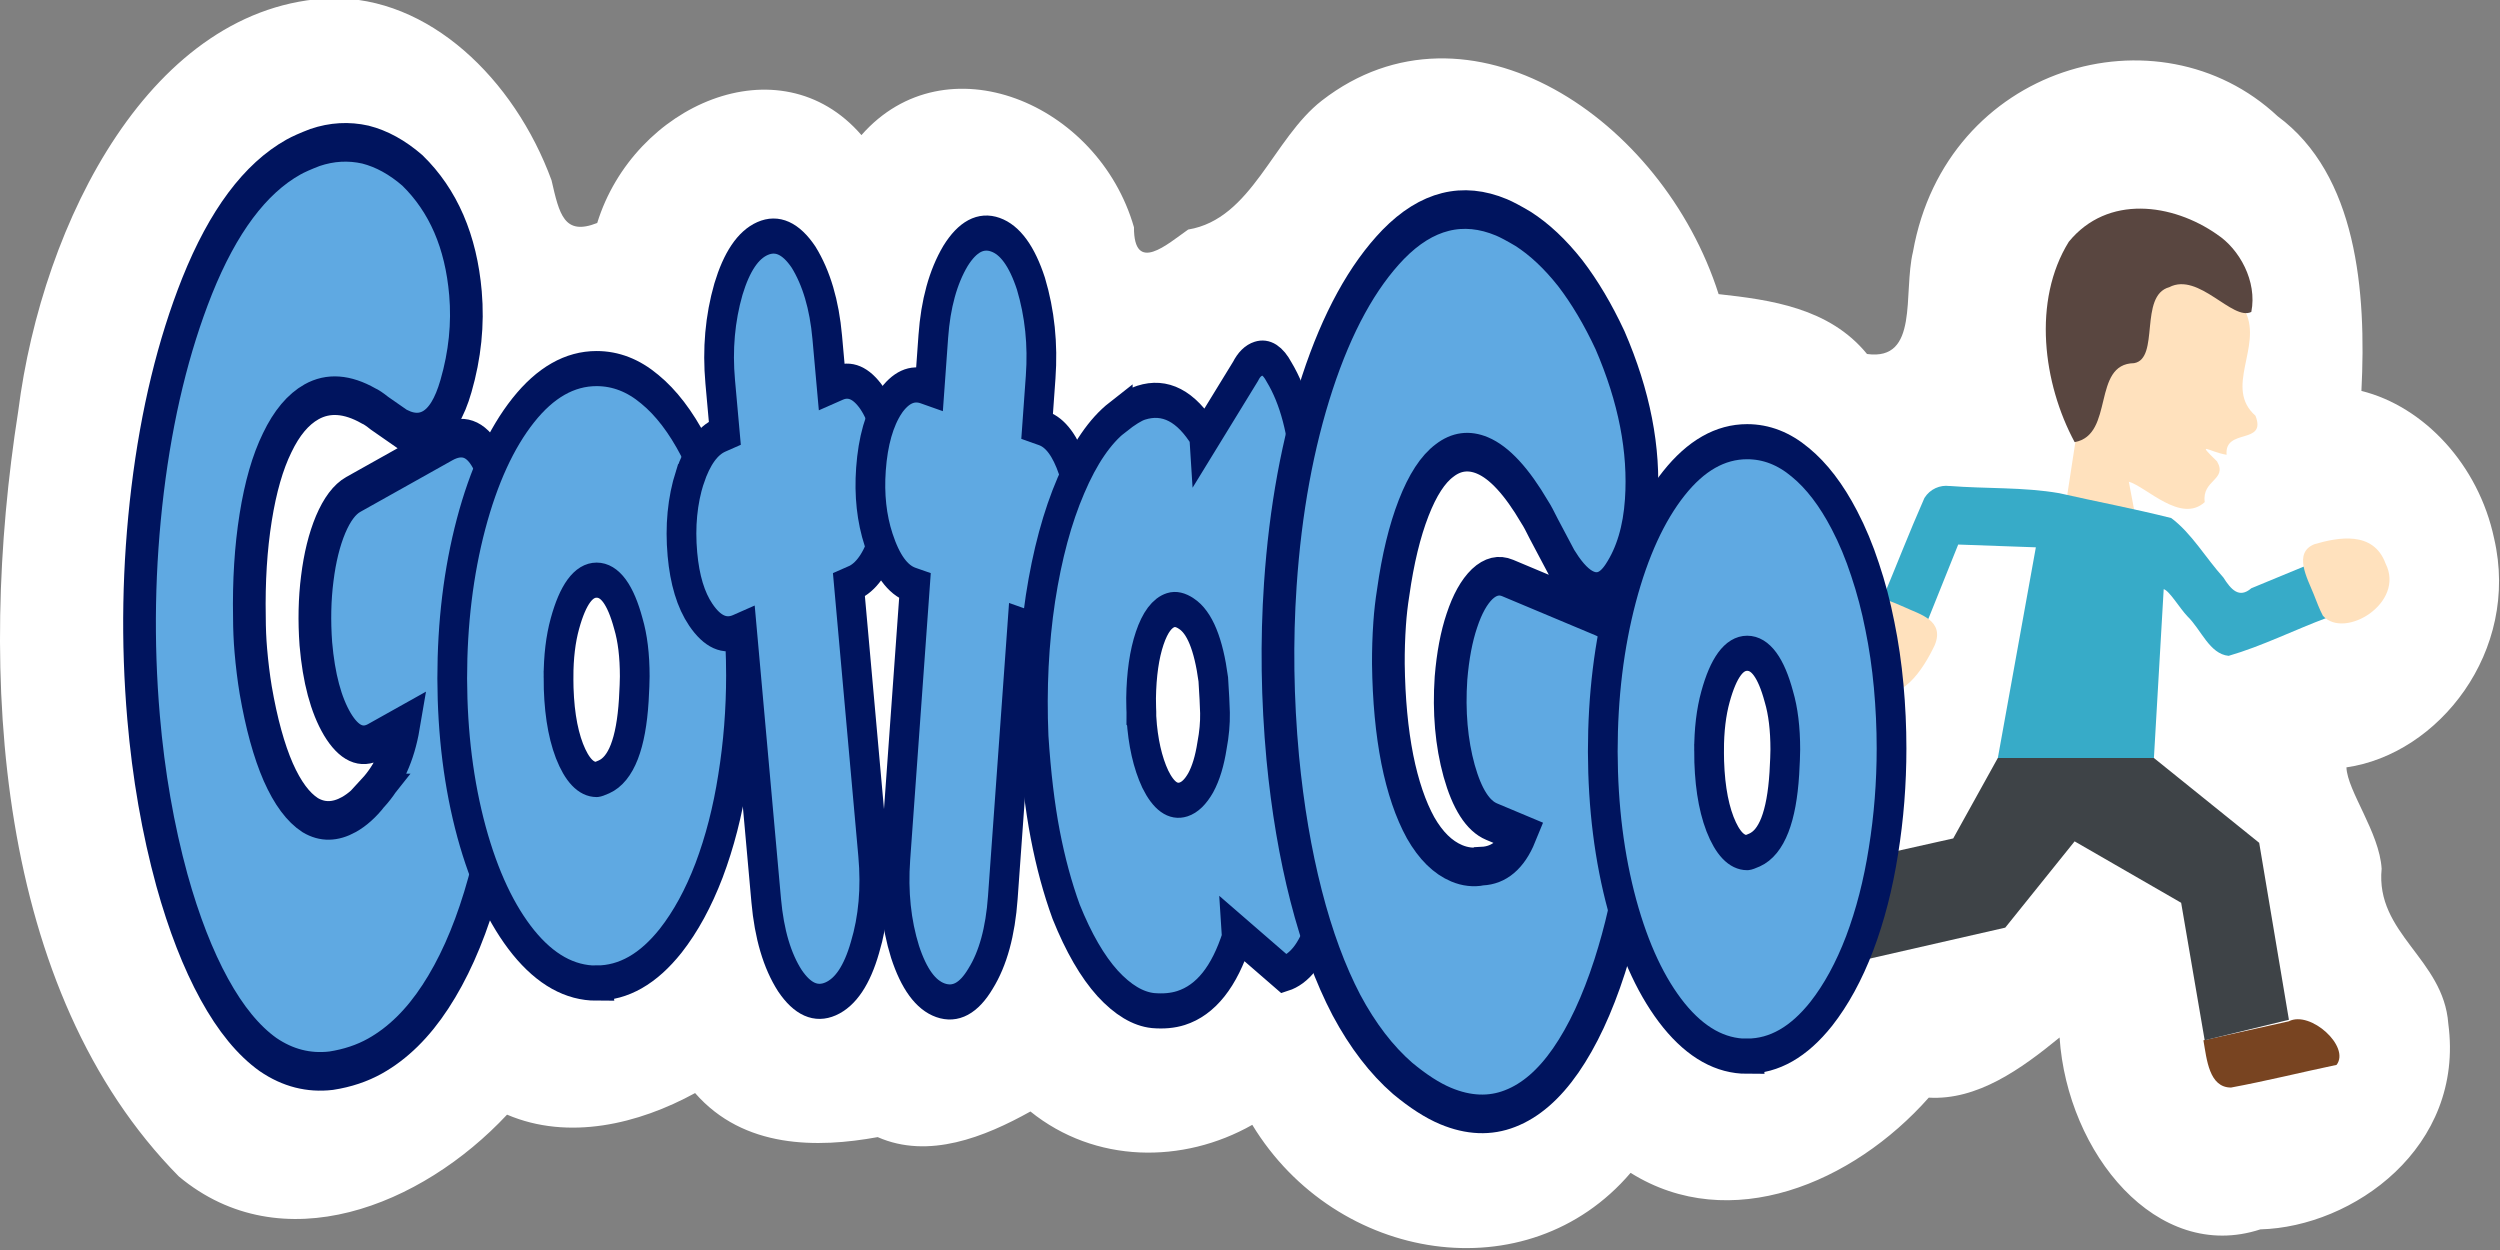 <svg xmlns="http://www.w3.org/2000/svg" version="1.1" width="200px" height="100px" viewBox="0 0 200 100"><rect x="0" y="0" width="200" height="100" fill="#808080" stroke="none"/><g transform="translate(0 -952.4)"><g transform="matrix(-.991 0 0 1.17 -442.1 -180.4)"><g transform="translate(-247.5 12.12)"></g></g><g style="fill:#fff" transform="matrix(.991 0 0 1.17 -9.828 -166.5)"><path style="fill:#fff" d="m36.68 956.2c-14.51.435-23.35 15.26-25.29 28.23-3.327 17.96-1.822 39.65 12.97 52.34 8.307 5.863 19.58 2.032 26.49-4.23 4.979 1.8 10.62.639 15.18-1.476 3.936 3.813 9.877 3.764 14.74 3.012 4.115 1.534 8.641-.01 12.33-1.752 5.22 3.561 12.31 3.599 17.91.912 6.778 9.448 22.23 11.53 30.54 3.283 8.024 4.254 17.94.72 24.07-5.142 3.927.192 7.453-1.957 10.56-4.113.624 7.903 7.85 15.44 16.21 13.12 7.469-.168 16.51-5.595 15.17-14.07-.385-4.438-5.894-6.146-5.381-10.59-.172-2.473-2.77-5.316-2.842-6.93 7.424-.898 14.04-7.928 11.92-15.66-1.256-5.037-5.675-9.022-10.71-10.08.413-6.829-.365-14.78-6.76-18.78-9.624-7.63-26.77-3.458-29.44 9.26-.813 2.871.514 7.486-3.711 6.996-3.046-3.161-7.808-3.704-11.98-4.094-4.523-12.03-20.26-20.95-32.02-13.24-3.971 2.609-5.647 8.102-10.8 8.824-1.686.997-4.392 3.076-4.377-.156-2.884-8.512-15.21-12.85-22-6.301-6.601-6.468-18.39-2.049-21.33 6.008-2.679.899-3.06-.601-3.688-2.92-3.019-6.963-9.936-12.58-17.77-12.44z"/></g><g transform="matrix(-.991 0 0 1.17 -140.2 -139.2)"><g transform="translate(-247.5 12.12)"><path style="fill:#ffe1bd" d="m-65.15 936.5l-10.1 5.699c-1.348 2.408 1.757 5.191-.801 7.1-.931 2.011 2.53.818 2.332 2.669 1.441-.204 2.524-1 .769.456-.866 1.272 1.246 1.249.996 2.78 1.922 1.485 4.699-1.042 6.129-1.396l-.826 3.692c2.033-.367 4.066-.734 6.1-1.102-.492-2.721-.984-5.441-1.477-8.162 1.063-.237 1.878-.585 1.009-1.676-1.377-3.353-2.754-6.707-4.132-10.06z"/><path style="fill:#594640" d="m-72.95 936.9c3.595-2.128 8.835-2.741 11.97.503 2.952 4.034 2.079 9.692-.472 13.7-3.239-.496-1.359-5.357-4.8-5.4-2.095-.313-.369-4.622-2.838-5.195-2.384-1.052-5.104 2.338-6.624 1.692-.491-2.104.971-4.304 2.762-5.296z"/><g style="fill:#784421" transform="translate(-94.85 933.2)"><path style="fill:#784421" d="m51.4 53.5c-.744 1.738 1.727 4.971 2.991 3.847.535-2.807 1.173-5.6 1.643-8.416-.06-1.75-2.02-1.82-3.33-2.03l-1.3 6.6z"/><path style="fill:#784421" d="m16.1 57.5c-1.737-.748-4.973 1.736-3.846 2.984 2.841.506 5.67 1.101 8.519 1.55 1.77 0 1.96-1.92 2.23-3.23-2.3-.43-4.6-.87-6.9-1.3z"/></g><path style="fill:#37abc8" d="m-51.35 954.1c-2.951.197-5.976.07-8.861.494-3.01.579-6.043 1.059-9.038 1.7-1.648 1.036-2.787 2.736-4.209 4.064-.614.822-1.272 1.458-2.256.736-1.613-.565-3.225-1.13-4.838-1.694-.433 1.234-.866 2.467-1.299 3.701 2.663.841 5.263 1.95 7.968 2.614 1.547-.127 2.22-1.803 3.326-2.703.608-.534 1.466-1.764 1.916-1.857.263 3.849.527 7.697.79 11.55h12.6c-1.023-4.803-2.047-9.607-3.07-14.41 2.09-.063 4.18-.126 6.27-.19.9 1.9 1.801 3.799 2.701 5.699 1.167-.6 2.333-1.199 3.5-1.799-1.167-2.355-2.258-4.752-3.473-7.082-.457-.624-1.274-.907-2.027-.819z"/><path style="fill:#ffe1bd" d="m-47.75 962.4c-1.142.463-3.251.878-2.403 2.592.93 1.653 2.708 4.013 5.003 3.108 3.1-.752 1.375-6.084-1.017-6.223-.543.123-1.06.336-1.583.523z"/><path style="fill:#3e4347" d="m-51.65 978.2c-1.2-1.833-2.4-3.667-3.6-5.5h-12.6l-8.5 5.8c-.8 4.033-1.6 8.067-2.4 12.1 2.267.467 4.533.933 6.8 1.4.633-3.133 1.267-6.267 1.9-9.4l8.6-4.2c1.867 1.967 3.733 3.933 5.6 5.9 4.133.8 8.267 1.6 12.4 2.4l1.3-6.7c-3.167-.6-6.333-1.2-9.5-1.8z"/><path style="fill:#ffe1bd" d="m-80.75 961.5c.51-1.076 1.69-2.85-.081-3.425-1.848-.451-4.736-.944-5.719 1.325-1.614 2.688 3.29 5.221 5.053 3.581.295-.469.511-.982.747-1.481z"/></g></g><g style="stroke:#00145e;stroke-width:2;fill:#5fa9e2" transform="matrix(.991 0 0 1.17 1.43 -168.2)"><path style="stroke:#00145e;stroke-width:2.64;fill:#5fa9e2" d="m28.66 1012q1.901-1.751 2.474-4.61l-2.302 1.092q-1.647.781-3.043-1.186-1.377-1.976-1.735-5.496-.201-2.365.116-4.466.312-2.142 1.077-3.692.783-1.559 1.831-2.057l7.429-3.526q4.098-1.945 5.088 7.807.287 2.833.329 5.952 0.12 3.888-.503 8.382-.694 4.953-2.147 8.993-1.439 3.991-3.572 6.743-2.115 2.742-4.865 4.048-1.572.746-3.546 1.004-2.718.272-5.094-1.103-2.361-1.424-4.338-4.473t-3.424-7.452q-1.687-5.222-2.287-11.13-.788-7.77.324-15.55 1.127-7.83 3.998-13.94 3.133-6.619 7.774-8.822.599-.284 1.738-.655 2.039-.586 4.079-.197 1.965.425 3.788 1.765 3.747 3.099 4.285 8.401.32 3.156-.768 6.345-.769 2.274-2.117 2.913-.992.471-2.217-.012l-.037.017-1.794-1.057q-.59-.399-.895-.508-2.577-1.237-4.598-.278-1.628.773-2.775 2.802-1.152 1.988-1.737 5.108-.586 3.12-.505 6.814.003 1.186.114 2.279.144 1.416.392 2.698.702 3.442 1.826 5.623 1.12 2.141 2.573 2.936 1.468.745 3.134-.044 1.01-.48 1.93-1.468z"/><path style="stroke:#00145e;stroke-width:2.4;fill:#5fa9e2" d="m46.72 1025q-3.231 0-5.905-2.784-2.654-2.784-4.193-7.556-1.539-4.809-1.558-10.49 0-5.677 1.519-10.56 1.539-4.917 4.212-7.774 2.674-2.856 5.924-2.856 2.308 0 4.289 1.41 1.981 1.374 3.558 3.941.962 1.555 1.673 3.399.731 1.844 1.193 3.833.481 1.988.712 4.122.231 2.133.231 4.266 0 3.579-.654 7.014-.635 3.435-1.923 6.327-1.289 2.856-3.097 4.809-2.712 2.892-5.982 2.892zm-3.077-20.9q0 3.073.885 5.026.904 1.952 2.193 1.952.115 0 .596-.181 2.077-.795 2.404-5.243.077-1.157.077-1.627 0-2.133-.519-3.616-.943-2.965-2.558-2.965-1.596 0-2.558 2.965-.519 1.591-.519 3.688z"/><path style="stroke:#00145e;stroke-width:2.4;fill:#5fa9e2" d="m54.25 990.4q.914-2.296 2.442-2.867l.377-.141-.372-3.511q-.353-3.333.663-6.331.997-2.806 2.752-3.462 1.773-.663 3.311 1.268 1.561 2.144 1.913 5.478l.353 3.333.49-.183q1.471-.55 2.753.998 1.312 1.647 1.608 4.449.083.78.056 1.638-.027.858-.19 1.73-.147.829-.382 1.581-.891 2.509-2.408 3.187l-.528.197 1.952 18.44q.368 3.475-.66 6.366-.956 2.827-2.767 3.505-1.773.663-3.289-1.24-1.549-2.038-1.913-5.478l-1.96-18.51-.302.113q-1.622.607-3.025-1.154-1.199-1.505-1.477-4.129-.304-2.872.599-5.275z"/><path style="stroke:#00145e;stroke-width:2.4;fill:#5fa9e2" d="m70.4 985.3q1.281-1.557 2.82-1.096l.38.114.3-3.535q.284-3.356 1.791-5.505 1.453-1.981 3.22-1.452 1.785.535 2.871 3.35 1.068 3.029.783 6.385l-.284 3.356.494.148q1.482.444 2.398 2.732.926 2.401.687 5.221-.067.786-.25 1.573-.184.787-.497 1.499-.291.682-.65 1.233-1.299 1.771-2.847 1.417l-.532-.16-1.574 18.57q-.296 3.499-1.794 5.54-1.418 2.028-3.242 1.482-1.785-.535-2.855-3.308-1.077-2.922-.783-6.385l1.58-18.64-.304-.09q-1.634-.489-2.624-3.056-.846-2.194-.622-4.836.245-2.892 1.535-4.556z"/><path style="stroke:#00145e;stroke-width:2.4;fill:#5fa9e2" d="m88.79 986.3q1.202-.801 1.887-.987 2.894-.785 5.088 2.236l.016.215 3.321-4.59q.413-.697 1.041-.867.933-.253 1.663.901 1.83 2.572 2.168 6.974l1.906 24.83q.278 3.615-.765 6.235-1.043 2.621-2.889 3.122l-3.851-2.828.027.358q-1.501 3.987-4.509 4.803-.99.268-2.26.175-1.82-.165-3.66-1.857-1.843-1.728-3.349-4.9-1.041-2.421-1.688-5.278-.647-2.857-.941-6.686-.246-4.974.556-9.466.821-4.497 2.459-7.717 1.635-3.256 3.78-4.679zm1.909 20.56q.192 2.505 1.118 4.19 1.008 1.736 2.283 1.39.761-.207 1.389-1.144.625-.973.912-2.548.26-1.166.238-2.22-.025-.833-.138-2.301-.569-3.608-2.171-4.489-.691-.397-1.262-.242-1.047.284-1.699 1.922-.652 1.638-.696 4.097.009.363.011.654.019.251.014.69z"/><path style="stroke:#00145e;stroke-width:2.64;fill:#5fa9e2" d="m118.2 1017q2.068-.084 3.094-2.217l-2.325-.826q-1.664-.591-2.619-3.47-.936-2.872-.659-6.336.223-2.296 0.88-3.946.66-1.69 1.638-2.489.997-.792 2.055-.416l7.505 2.667q4.14 1.471 3.371 11.07-.223 2.787-.724 5.64-.561 3.609-1.917 7.181-1.501 3.93-3.549 6.437-2.026 2.474-4.482 3.28-2.437.812-5.216-.174-1.588-.565-3.465-1.887-2.57-1.896-4.537-5.012-1.945-3.148-3.252-7.462t-1.888-9.435q-.662-6.05-.197-11.86.613-7.645 2.992-13.8 2.401-6.19 6.124-9.454 4.053-3.514 8.742-1.848.605.215 1.726.777 1.994 1.077 3.82 3.037 1.751 1.933 3.21 4.581 2.941 5.755 2.524 10.97-.249 3.106-1.811 5.131-1.108 1.449-2.469.965-1.002-.356-2.056-1.755l-.038-.018-1.482-2.37q-.478-.825-.743-1.165-2.178-3.149-4.22-3.875-1.645-.584-3.061.345-1.413.89-2.496 3.249t-1.648 5.762q-.203 1.075-.289 2.15-.112 1.393-.103 2.748.056 3.665.722 6.522.669 2.818 1.88 4.682 1.234 1.831 2.916 2.429 1.021.362 2.045.195z"/><path style="stroke:#00145e;stroke-width:2.4;fill:#5fa9e2" d="m139.6 1030q-3.231 0-5.905-2.784-2.654-2.784-4.193-7.557-1.539-4.809-1.558-10.49 0-5.676 1.519-10.56 1.539-4.917 4.212-7.774 2.674-2.856 5.924-2.856 2.308 0 4.289 1.41 1.981 1.374 3.558 3.941.962 1.555 1.673 3.399.731 1.844 1.193 3.833.481 1.988.712 4.122.231 2.133.231 4.266 0 3.579-.654 7.014-.635 3.435-1.923 6.327-1.289 2.856-3.097 4.809-2.712 2.892-5.982 2.892zm-3.077-20.9q0 3.073.885 5.026.904 1.952 2.193 1.952.115 0 .596-.181 2.077-.795 2.404-5.243.077-1.157.077-1.627 0-2.133-.519-3.616-.942-2.965-2.558-2.965-1.596 0-2.558 2.965-.519 1.591-.519 3.688z"/></g></g></svg>